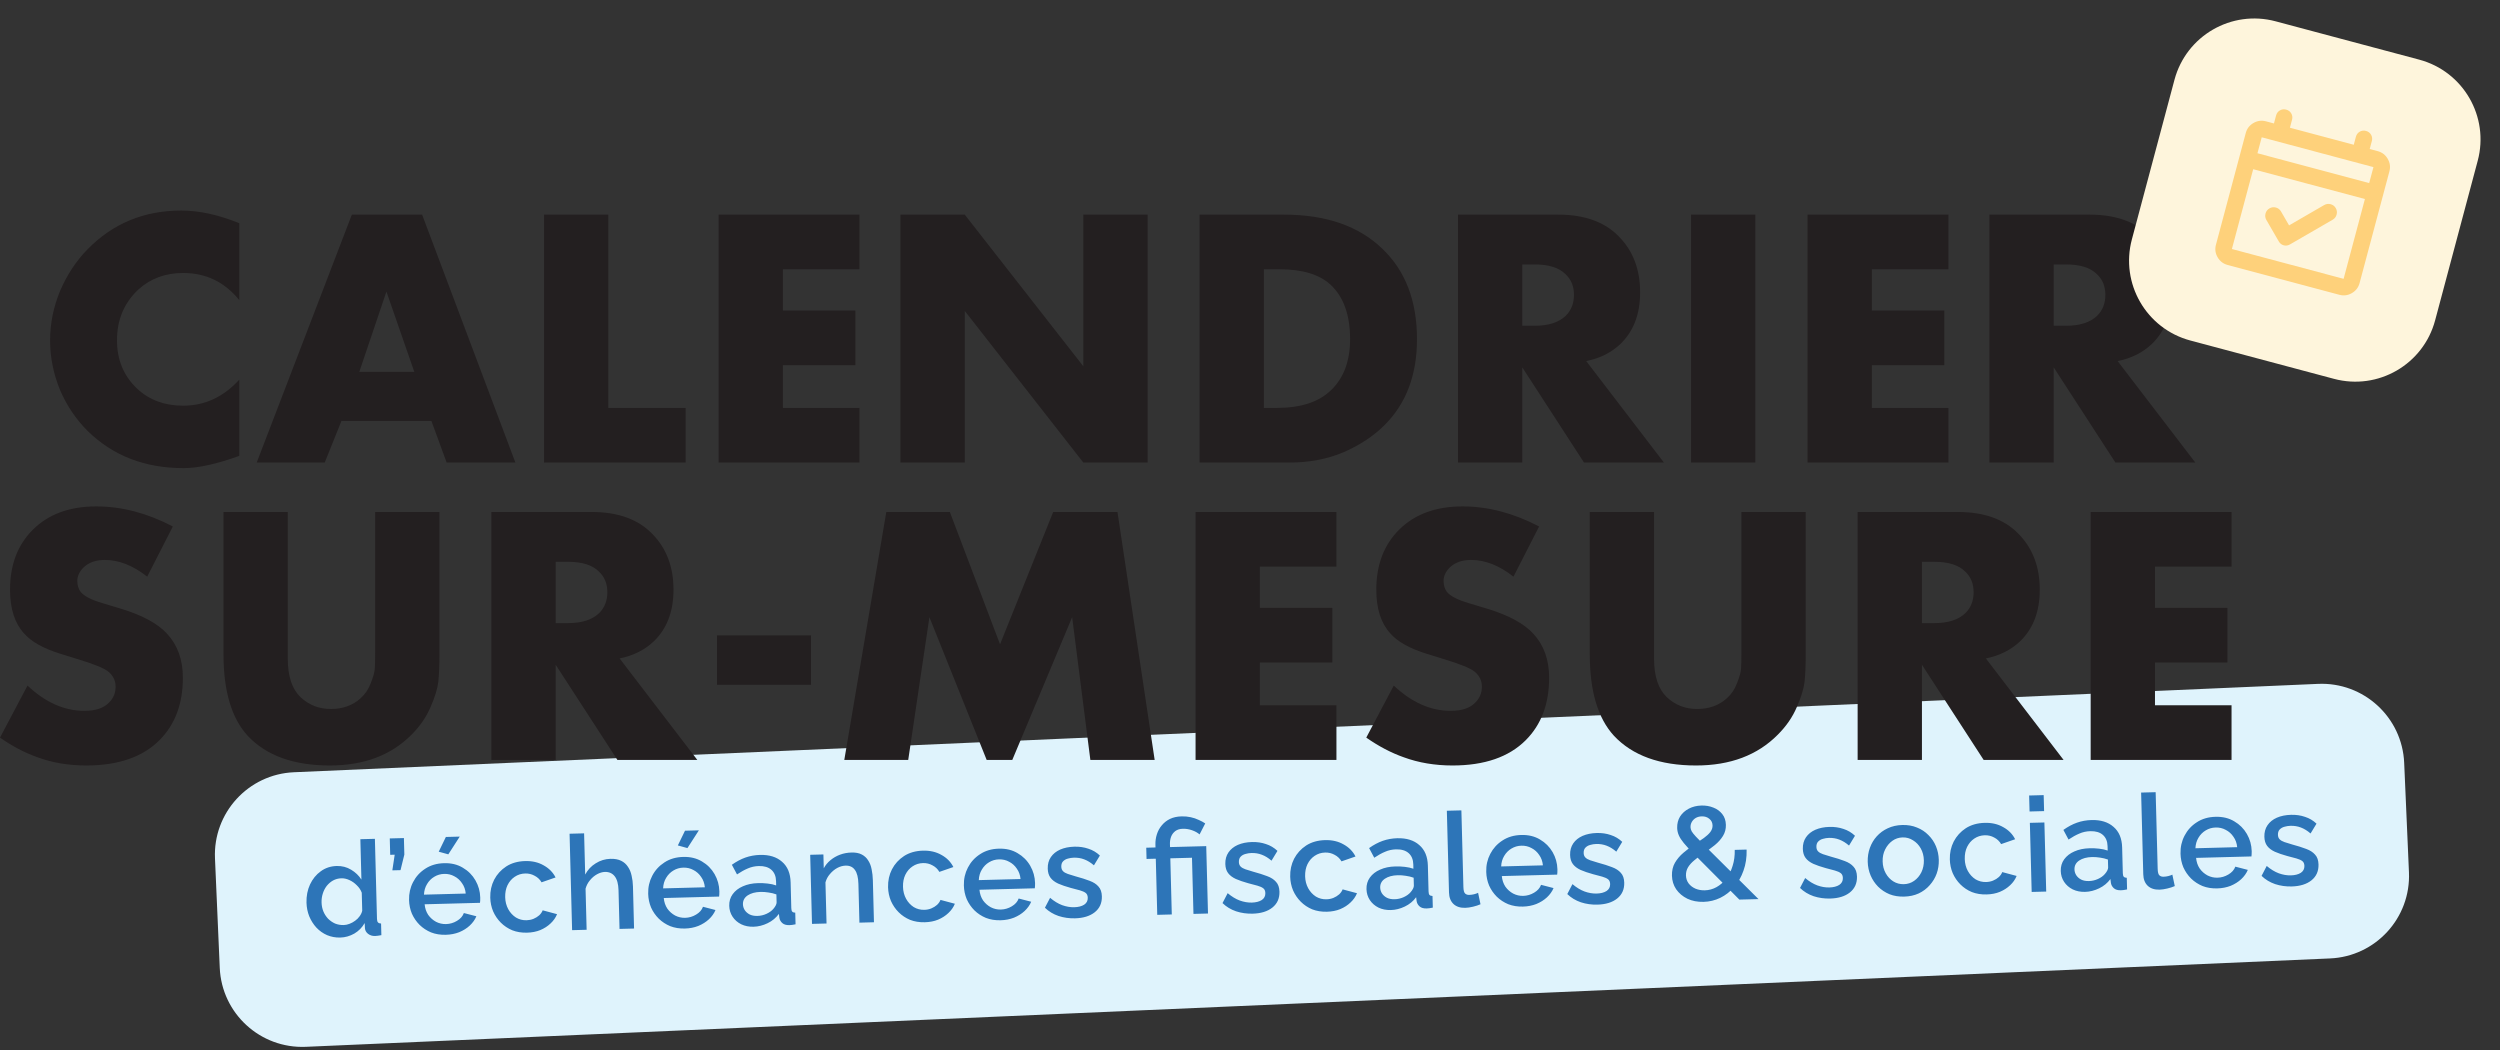 <svg width="238" height="100" viewBox="0 0 238 100" fill="none" xmlns="http://www.w3.org/2000/svg">
<rect x="0" y="0" width="238" height="100" fill="#333333" stroke="none"/>
<path d="M220.679 65.105L27.979 73.518C23.64 73.707 20.276 77.378 20.466 81.717L20.921 92.144C21.11 96.483 24.781 99.846 29.12 99.657L221.821 91.243C226.159 91.054 229.523 87.383 229.333 83.044L228.878 72.618C228.689 68.279 225.018 64.915 220.679 65.105Z" fill="#DFF3FC"/>
<path d="M29.178 85.929C29.162 85.3 29.273 84.726 29.511 84.208C29.757 83.682 30.098 83.261 30.535 82.948C30.971 82.626 31.479 82.458 32.057 82.443C32.56 82.43 33.016 82.547 33.426 82.797C33.843 83.046 34.17 83.361 34.407 83.74L34.306 79.892L35.69 79.856L35.889 87.477C35.893 87.637 35.925 87.749 35.986 87.814C36.047 87.88 36.144 87.915 36.278 87.921L36.307 89.027C36.048 89.076 35.848 89.102 35.705 89.106C35.445 89.113 35.221 89.043 35.033 88.897C34.853 88.75 34.756 88.572 34.742 88.363L34.716 87.873C34.476 88.299 34.145 88.635 33.723 88.881C33.302 89.118 32.86 89.243 32.399 89.255C31.946 89.267 31.525 89.19 31.134 89.024C30.753 88.858 30.415 88.619 30.121 88.308C29.836 87.997 29.609 87.637 29.439 87.231C29.277 86.824 29.19 86.39 29.178 85.929ZM34.484 86.709L34.439 84.986C34.34 84.719 34.183 84.485 33.968 84.281C33.761 84.067 33.526 83.902 33.263 83.783C33.008 83.664 32.755 83.608 32.503 83.614C32.209 83.622 31.943 83.692 31.703 83.824C31.472 83.956 31.271 84.129 31.1 84.343C30.938 84.557 30.814 84.799 30.729 85.07C30.644 85.341 30.605 85.623 30.613 85.916C30.62 86.218 30.678 86.502 30.786 86.768C30.893 87.025 31.042 87.256 31.232 87.46C31.43 87.657 31.652 87.81 31.898 87.921C32.153 88.024 32.427 88.072 32.72 88.064C32.905 88.059 33.088 88.02 33.271 87.949C33.462 87.876 33.64 87.78 33.804 87.658C33.977 87.536 34.121 87.394 34.234 87.231C34.355 87.069 34.439 86.894 34.484 86.709ZM37.35 82.858L37.575 81.367L37.147 81.378L37.106 79.819L38.452 79.784L38.493 81.355L38.129 82.838L37.35 82.858ZM42.439 88.992C41.928 89.006 41.46 88.93 41.036 88.765C40.621 88.591 40.258 88.353 39.948 88.051C39.638 87.74 39.394 87.386 39.215 86.987C39.045 86.581 38.954 86.147 38.942 85.686C38.926 85.065 39.054 84.495 39.325 83.977C39.597 83.449 39.984 83.024 40.487 82.7C40.991 82.368 41.586 82.193 42.273 82.175C42.961 82.157 43.556 82.301 44.059 82.606C44.571 82.904 44.971 83.305 45.261 83.809C45.551 84.313 45.704 84.859 45.719 85.445C45.722 85.546 45.721 85.642 45.715 85.735C45.708 85.819 45.702 85.89 45.695 85.949L40.425 86.088C40.46 86.472 40.574 86.809 40.766 87.098C40.967 87.378 41.216 87.598 41.514 87.758C41.811 87.909 42.128 87.981 42.463 87.972C42.832 87.963 43.178 87.862 43.5 87.668C43.83 87.475 44.05 87.226 44.16 86.921L45.351 87.229C45.217 87.552 45.006 87.847 44.72 88.115C44.441 88.374 44.107 88.583 43.717 88.745C43.326 88.898 42.901 88.981 42.439 88.992ZM40.363 85.17L44.338 85.066C44.303 84.689 44.185 84.362 43.985 84.081C43.792 83.792 43.548 83.572 43.25 83.421C42.961 83.261 42.64 83.185 42.288 83.195C41.944 83.203 41.627 83.295 41.338 83.471C41.057 83.637 40.828 83.87 40.652 84.168C40.475 84.458 40.379 84.793 40.363 85.17ZM42.679 81.334L41.767 81.081L42.447 79.679L43.768 79.644L42.679 81.334ZM50.171 88.79C49.659 88.804 49.192 88.727 48.768 88.562C48.352 88.388 47.989 88.146 47.679 87.836C47.369 87.525 47.125 87.166 46.946 86.76C46.776 86.353 46.685 85.919 46.673 85.459C46.657 84.837 46.78 84.268 47.044 83.749C47.315 83.231 47.699 82.809 48.193 82.486C48.697 82.162 49.296 81.992 49.992 81.973C50.663 81.955 51.25 82.091 51.752 82.38C52.263 82.661 52.642 83.044 52.89 83.534L51.556 83.996C51.398 83.724 51.178 83.516 50.897 83.372C50.625 83.219 50.325 83.147 49.998 83.156C49.629 83.165 49.296 83.271 49 83.471C48.711 83.664 48.483 83.93 48.316 84.269C48.157 84.601 48.083 84.985 48.094 85.421C48.105 85.84 48.203 86.22 48.388 86.559C48.573 86.89 48.815 87.151 49.114 87.345C49.42 87.53 49.758 87.618 50.127 87.608C50.354 87.602 50.571 87.559 50.778 87.478C50.994 87.388 51.18 87.274 51.336 87.136C51.491 86.989 51.6 86.831 51.663 86.662L53.032 87.029C52.898 87.359 52.692 87.654 52.413 87.913C52.143 88.172 51.817 88.382 51.436 88.543C51.062 88.695 50.64 88.778 50.171 88.79ZM60.362 88.397L58.979 88.433L58.883 84.748C58.867 84.153 58.746 83.711 58.521 83.424C58.295 83.136 57.985 82.997 57.591 83.007C57.348 83.014 57.098 83.088 56.842 83.228C56.585 83.369 56.359 83.56 56.164 83.8C55.969 84.031 55.829 84.299 55.745 84.604L55.847 88.515L54.464 88.552L54.223 79.371L55.607 79.334L55.71 83.258C55.95 82.807 56.284 82.45 56.714 82.187C57.143 81.916 57.609 81.774 58.112 81.76C58.523 81.749 58.864 81.812 59.136 81.948C59.408 82.083 59.623 82.275 59.781 82.522C59.947 82.761 60.063 83.044 60.13 83.369C60.206 83.686 60.248 84.024 60.258 84.385L60.362 88.397ZM65.204 88.396C64.692 88.41 64.225 88.334 63.801 88.169C63.385 87.995 63.023 87.757 62.712 87.454C62.402 87.144 62.158 86.79 61.98 86.391C61.81 85.985 61.719 85.55 61.707 85.09C61.69 84.469 61.818 83.899 62.09 83.38C62.361 82.853 62.749 82.428 63.252 82.104C63.755 81.772 64.35 81.597 65.038 81.579C65.726 81.561 66.321 81.705 66.824 82.01C67.335 82.308 67.736 82.709 68.026 83.213C68.316 83.717 68.469 84.263 68.484 84.849C68.487 84.95 68.485 85.046 68.479 85.138C68.473 85.223 68.466 85.294 68.46 85.353L63.19 85.492C63.225 85.876 63.339 86.213 63.531 86.502C63.731 86.782 63.98 87.002 64.278 87.162C64.576 87.314 64.892 87.385 65.228 87.376C65.597 87.366 65.942 87.266 66.264 87.072C66.595 86.879 66.815 86.63 66.924 86.325L68.115 86.633C67.981 86.956 67.771 87.251 67.484 87.519C67.206 87.777 66.871 87.987 66.481 88.149C66.091 88.302 65.665 88.385 65.204 88.396ZM63.128 84.574L67.102 84.47C67.067 84.093 66.95 83.765 66.749 83.485C66.557 83.196 66.312 82.976 66.014 82.825C65.725 82.665 65.404 82.589 65.052 82.598C64.708 82.607 64.392 82.699 64.103 82.875C63.822 83.041 63.593 83.274 63.416 83.572C63.239 83.862 63.143 84.196 63.128 84.574ZM65.444 80.738L64.531 80.485L65.212 79.083L66.532 79.048L65.444 80.738ZM69.423 86.235C69.412 85.815 69.52 85.448 69.747 85.131C69.981 84.806 70.306 84.554 70.721 84.376C71.136 84.189 71.62 84.087 72.173 84.073C72.466 84.065 72.765 84.079 73.068 84.112C73.379 84.146 73.653 84.206 73.891 84.292L73.88 83.877C73.868 83.416 73.72 83.059 73.436 82.806C73.153 82.554 72.751 82.434 72.231 82.448C71.862 82.458 71.516 82.534 71.193 82.676C70.869 82.811 70.526 83 70.163 83.245L69.673 82.326C70.102 82.021 70.532 81.792 70.964 81.638C71.405 81.484 71.868 81.4 72.355 81.388C73.235 81.365 73.933 81.581 74.448 82.037C74.972 82.485 75.245 83.136 75.267 83.992L75.331 86.445C75.335 86.604 75.364 86.717 75.416 86.782C75.476 86.848 75.573 86.883 75.708 86.888L75.737 87.994C75.612 88.023 75.499 88.042 75.399 88.053C75.298 88.064 75.215 88.072 75.147 88.073C74.854 88.081 74.63 88.015 74.475 87.876C74.321 87.738 74.228 87.572 74.198 87.38L74.15 87.004C73.875 87.38 73.518 87.675 73.079 87.888C72.639 88.101 72.193 88.213 71.741 88.225C71.305 88.237 70.912 88.159 70.564 87.991C70.215 87.816 69.941 87.576 69.74 87.27C69.539 86.965 69.433 86.62 69.423 86.235ZM73.622 86.527C73.72 86.415 73.796 86.305 73.852 86.194C73.908 86.084 73.935 85.986 73.933 85.902L73.913 85.148C73.676 85.061 73.427 85.001 73.166 84.966C72.904 84.922 72.648 84.904 72.396 84.91C71.893 84.924 71.485 85.035 71.172 85.245C70.867 85.454 70.719 85.734 70.728 86.087C70.733 86.279 70.788 86.463 70.894 86.636C71.007 86.809 71.162 86.948 71.358 87.052C71.562 87.155 71.81 87.203 72.104 87.196C72.406 87.188 72.693 87.122 72.967 86.997C73.241 86.872 73.459 86.716 73.622 86.527ZM83.201 87.799L81.817 87.836L81.721 84.15C81.705 83.538 81.593 83.092 81.383 82.812C81.184 82.532 80.89 82.397 80.504 82.407C80.236 82.415 79.97 82.489 79.705 82.63C79.448 82.771 79.219 82.961 79.015 83.202C78.811 83.434 78.667 83.702 78.583 84.006L78.686 87.917L77.302 87.954L77.13 81.376L78.388 81.343L78.422 82.663C78.582 82.366 78.793 82.108 79.057 81.892C79.327 81.667 79.633 81.491 79.974 81.364C80.315 81.237 80.678 81.17 81.063 81.16C81.457 81.149 81.782 81.212 82.038 81.347C82.301 81.484 82.508 81.675 82.656 81.923C82.814 82.162 82.922 82.445 82.981 82.771C83.048 83.088 83.086 83.427 83.096 83.787L83.201 87.799ZM88.042 87.798C87.531 87.811 87.063 87.736 86.639 87.571C86.223 87.397 85.861 87.155 85.55 86.844C85.24 86.533 84.996 86.175 84.817 85.768C84.648 85.362 84.556 84.928 84.544 84.466C84.528 83.846 84.651 83.276 84.915 82.757C85.186 82.238 85.57 81.818 86.064 81.494C86.568 81.171 87.168 81 87.864 80.981C88.534 80.964 89.121 81.1 89.624 81.388C90.135 81.668 90.514 82.053 90.761 82.542L89.427 83.004C89.269 82.731 89.049 82.524 88.769 82.38C88.496 82.227 88.196 82.156 87.869 82.165C87.5 82.174 87.168 82.279 86.871 82.48C86.582 82.672 86.355 82.938 86.187 83.278C86.028 83.61 85.954 83.993 85.966 84.429C85.977 84.848 86.075 85.227 86.26 85.567C86.444 85.897 86.686 86.16 86.985 86.353C87.292 86.538 87.63 86.626 87.999 86.616C88.225 86.611 88.442 86.567 88.65 86.486C88.865 86.397 89.051 86.283 89.207 86.144C89.362 85.997 89.472 85.839 89.535 85.67L90.904 86.037C90.769 86.368 90.563 86.662 90.285 86.921C90.014 87.18 89.689 87.39 89.307 87.551C88.933 87.704 88.512 87.786 88.042 87.798ZM95.258 87.609C94.746 87.623 94.279 87.547 93.855 87.382C93.439 87.208 93.076 86.97 92.766 86.668C92.456 86.356 92.212 86.003 92.034 85.605C91.864 85.197 91.773 84.764 91.761 84.303C91.744 83.682 91.872 83.113 92.144 82.594C92.415 82.066 92.803 81.641 93.306 81.317C93.809 80.985 94.404 80.81 95.092 80.792C95.78 80.774 96.375 80.918 96.877 81.223C97.389 81.52 97.79 81.921 98.08 82.426C98.37 82.93 98.522 83.475 98.538 84.062C98.541 84.163 98.539 84.259 98.533 84.352C98.526 84.436 98.52 84.507 98.513 84.566L93.244 84.704C93.279 85.09 93.392 85.426 93.584 85.715C93.785 85.995 94.034 86.215 94.332 86.375C94.629 86.526 94.946 86.598 95.281 86.589C95.651 86.58 95.996 86.478 96.318 86.285C96.649 86.091 96.869 85.843 96.978 85.538L98.169 85.846C98.035 86.169 97.825 86.463 97.538 86.732C97.26 86.99 96.925 87.2 96.535 87.361C96.145 87.515 95.719 87.597 95.258 87.609ZM93.182 83.787L97.156 83.683C97.121 83.306 97.003 82.978 96.803 82.698C96.611 82.409 96.366 82.19 96.068 82.038C95.779 81.877 95.458 81.802 95.106 81.811C94.762 81.82 94.446 81.912 94.157 82.088C93.876 82.254 93.647 82.487 93.47 82.786C93.293 83.075 93.197 83.409 93.182 83.787ZM102.348 87.424C101.794 87.438 101.268 87.364 100.769 87.2C100.269 87.029 99.839 86.768 99.477 86.416L99.969 85.472C100.355 85.797 100.738 86.031 101.12 86.172C101.509 86.312 101.893 86.379 102.27 86.368C102.655 86.358 102.968 86.279 103.208 86.13C103.447 85.973 103.563 85.751 103.555 85.466C103.55 85.256 103.483 85.103 103.355 85.006C103.226 84.909 103.039 84.826 102.794 84.756C102.557 84.687 102.27 84.611 101.932 84.528C101.459 84.397 101.061 84.26 100.738 84.118C100.416 83.967 100.171 83.78 100.006 83.558C99.841 83.336 99.754 83.048 99.745 82.697C99.734 82.269 99.833 81.901 100.043 81.594C100.253 81.286 100.549 81.048 100.93 80.878C101.32 80.709 101.771 80.617 102.283 80.604C102.761 80.591 103.203 80.656 103.609 80.796C104.024 80.928 104.39 81.145 104.709 81.447L104.142 82.38C103.841 82.12 103.534 81.93 103.22 81.813C102.915 81.695 102.586 81.641 102.235 81.65C102.034 81.655 101.841 81.685 101.658 81.74C101.474 81.787 101.322 81.875 101.199 82.004C101.085 82.124 101.03 82.293 101.036 82.512C101.041 82.687 101.095 82.829 101.198 82.935C101.301 83.042 101.456 83.13 101.658 83.2C101.861 83.27 102.111 83.348 102.407 83.432C102.922 83.57 103.362 83.71 103.726 83.851C104.091 83.984 104.373 84.166 104.572 84.395C104.779 84.616 104.888 84.928 104.898 85.33C104.915 85.968 104.689 86.473 104.22 86.846C103.76 87.21 103.136 87.403 102.348 87.424ZM110.031 81.748L109.151 81.771L109.123 80.702L110.003 80.678L109.996 80.414C109.987 80.07 110.033 79.742 110.134 79.429C110.235 79.107 110.391 78.823 110.602 78.574C110.814 78.316 111.072 78.112 111.379 77.962C111.694 77.811 112.062 77.73 112.481 77.719C112.791 77.711 113.081 77.737 113.351 77.797C113.63 77.857 113.884 77.942 114.113 78.054C114.351 78.157 114.559 78.269 114.738 78.39L114.2 79.436C114.01 79.273 113.772 79.141 113.484 79.04C113.196 78.937 112.901 78.891 112.6 78.899C112.314 78.907 112.077 78.98 111.888 79.119C111.707 79.258 111.573 79.438 111.487 79.658C111.408 79.878 111.373 80.106 111.378 80.34L111.387 80.642L114.833 80.552L115.001 86.967L113.617 87.003L113.477 81.657L111.415 81.712L111.554 87.056L110.171 87.093L110.031 81.748ZM119.254 86.981C118.701 86.995 118.174 86.921 117.675 86.757C117.175 86.586 116.744 86.325 116.383 85.974L116.874 85.029C117.26 85.355 117.644 85.588 118.025 85.729C118.415 85.87 118.798 85.936 119.176 85.926C119.562 85.915 119.874 85.836 120.114 85.687C120.353 85.53 120.468 85.309 120.461 85.024C120.456 84.814 120.389 84.66 120.26 84.563C120.132 84.466 119.945 84.383 119.7 84.314C119.463 84.244 119.176 84.168 118.838 84.085C118.365 83.954 117.967 83.817 117.645 83.675C117.322 83.524 117.078 83.338 116.913 83.115C116.747 82.894 116.66 82.606 116.651 82.254C116.64 81.826 116.739 81.458 116.949 81.151C117.159 80.844 117.455 80.605 117.837 80.435C118.227 80.266 118.677 80.174 119.188 80.161C119.666 80.148 120.108 80.213 120.515 80.353C120.929 80.485 121.296 80.702 121.614 81.004L121.047 81.937C120.747 81.677 120.44 81.487 120.126 81.37C119.821 81.252 119.493 81.198 119.14 81.207C118.939 81.212 118.747 81.242 118.564 81.298C118.381 81.344 118.227 81.432 118.105 81.561C117.991 81.682 117.936 81.851 117.942 82.069C117.947 82.245 118.001 82.386 118.104 82.492C118.208 82.599 118.361 82.687 118.564 82.757C118.768 82.827 119.017 82.905 119.313 82.989C119.828 83.127 120.268 83.267 120.633 83.409C120.997 83.541 121.278 83.723 121.477 83.953C121.685 84.174 121.793 84.485 121.804 84.888C121.821 85.525 121.595 86.03 121.127 86.403C120.667 86.768 120.042 86.96 119.254 86.981ZM126.325 86.796C125.813 86.809 125.345 86.733 124.921 86.568C124.506 86.394 124.143 86.152 123.833 85.841C123.523 85.531 123.279 85.172 123.1 84.766C122.93 84.359 122.839 83.925 122.827 83.464C122.811 82.843 122.934 82.274 123.197 81.755C123.469 81.237 123.852 80.815 124.347 80.492C124.851 80.168 125.451 79.997 126.147 79.979C126.817 79.961 127.404 80.097 127.906 80.386C128.417 80.666 128.797 81.05 129.044 81.539L127.71 82.002C127.552 81.73 127.332 81.521 127.052 81.377C126.779 81.225 126.479 81.153 126.152 81.162C125.783 81.171 125.451 81.277 125.153 81.477C124.865 81.67 124.637 81.936 124.469 82.275C124.31 82.607 124.237 82.991 124.248 83.427C124.259 83.846 124.357 84.225 124.542 84.564C124.727 84.895 124.969 85.157 125.267 85.351C125.574 85.536 125.912 85.624 126.281 85.613C126.508 85.608 126.725 85.565 126.932 85.484C127.148 85.394 127.334 85.28 127.49 85.142C127.645 84.995 127.755 84.837 127.817 84.667L129.186 85.035C129.052 85.365 128.846 85.66 128.567 85.919C128.297 86.178 127.971 86.388 127.59 86.548C127.216 86.701 126.795 86.784 126.325 86.796ZM130.089 84.645C130.078 84.226 130.186 83.858 130.413 83.542C130.648 83.217 130.972 82.965 131.388 82.787C131.802 82.599 132.286 82.499 132.839 82.485C133.133 82.477 133.431 82.49 133.734 82.524C134.045 82.558 134.32 82.618 134.556 82.704L134.546 82.289C134.534 81.827 134.386 81.471 134.103 81.218C133.819 80.965 133.417 80.846 132.897 80.859C132.529 80.869 132.183 80.945 131.859 81.088C131.535 81.222 131.192 81.412 130.829 81.656L130.339 80.737C130.768 80.433 131.198 80.203 131.631 80.049C132.071 79.895 132.535 79.812 133.021 79.799C133.901 79.776 134.599 79.993 135.115 80.449C135.638 80.897 135.911 81.548 135.933 82.404L135.998 84.856C136.002 85.015 136.03 85.127 136.082 85.194C136.143 85.259 136.24 85.294 136.374 85.299L136.404 86.406C136.278 86.434 136.165 86.454 136.065 86.465C135.965 86.476 135.881 86.482 135.814 86.485C135.521 86.492 135.296 86.427 135.142 86.288C134.987 86.15 134.895 85.984 134.864 85.792L134.817 85.415C134.542 85.792 134.184 86.087 133.745 86.299C133.305 86.512 132.86 86.625 132.407 86.636C131.971 86.648 131.579 86.57 131.23 86.403C130.882 86.228 130.607 85.987 130.406 85.682C130.205 85.377 130.1 85.031 130.089 84.645ZM134.288 84.939C134.386 84.827 134.463 84.715 134.519 84.605C134.575 84.494 134.601 84.398 134.599 84.314L134.579 83.559C134.342 83.473 134.093 83.412 133.832 83.377C133.57 83.334 133.314 83.315 133.062 83.322C132.56 83.335 132.151 83.446 131.838 83.656C131.533 83.865 131.385 84.146 131.395 84.498C131.399 84.691 131.454 84.874 131.56 85.048C131.674 85.221 131.828 85.359 132.024 85.463C132.228 85.567 132.477 85.615 132.77 85.607C133.072 85.599 133.36 85.533 133.633 85.409C133.907 85.284 134.126 85.127 134.288 84.939ZM137.74 77.183L139.124 77.147L139.315 84.429C139.323 84.765 139.38 84.977 139.483 85.067C139.586 85.156 139.712 85.199 139.863 85.195C140.031 85.191 140.186 85.17 140.327 85.133C140.478 85.095 140.607 85.05 140.714 84.997L140.944 86.086C140.745 86.175 140.507 86.252 140.233 86.318C139.958 86.384 139.711 86.42 139.493 86.426C139.024 86.438 138.651 86.318 138.376 86.065C138.101 85.804 137.957 85.438 137.945 84.969L137.74 77.183ZM144.987 86.307C144.475 86.32 144.008 86.245 143.584 86.08C143.168 85.906 142.806 85.668 142.495 85.366C142.186 85.054 141.941 84.701 141.763 84.303C141.593 83.895 141.501 83.462 141.49 83C141.473 82.38 141.601 81.81 141.873 81.292C142.145 80.764 142.532 80.339 143.035 80.015C143.538 79.683 144.133 79.508 144.821 79.49C145.509 79.472 146.104 79.616 146.607 79.921C147.118 80.218 147.518 80.619 147.809 81.123C148.099 81.627 148.252 82.173 148.267 82.76C148.269 82.86 148.268 82.957 148.262 83.05C148.256 83.134 148.25 83.205 148.243 83.264L142.973 83.402C143.008 83.787 143.122 84.124 143.314 84.413C143.514 84.693 143.763 84.913 144.061 85.072C144.359 85.224 144.675 85.296 145.011 85.287C145.38 85.278 145.725 85.176 146.047 84.983C146.378 84.789 146.598 84.541 146.708 84.236L147.898 84.544C147.765 84.866 147.554 85.161 147.268 85.429C146.988 85.688 146.654 85.898 146.264 86.059C145.874 86.213 145.448 86.295 144.987 86.307ZM142.911 82.485L146.885 82.381C146.85 82.004 146.733 81.676 146.532 81.395C146.341 81.107 146.095 80.887 145.798 80.736C145.508 80.575 145.188 80.5 144.836 80.509C144.491 80.518 144.175 80.61 143.886 80.785C143.605 80.952 143.376 81.185 143.199 81.483C143.022 81.773 142.926 82.107 142.911 82.485ZM152.077 86.121C151.524 86.135 150.997 86.062 150.498 85.898C149.999 85.727 149.568 85.466 149.206 85.114L149.697 84.17C150.084 84.495 150.467 84.729 150.849 84.87C151.239 85.01 151.622 85.076 151.999 85.066C152.385 85.056 152.697 84.977 152.937 84.828C153.176 84.671 153.292 84.449 153.285 84.164C153.279 83.954 153.212 83.801 153.083 83.703C152.955 83.607 152.768 83.523 152.524 83.454C152.287 83.385 151.999 83.309 151.662 83.225C151.188 83.095 150.79 82.958 150.468 82.816C150.145 82.665 149.901 82.478 149.736 82.256C149.57 82.034 149.483 81.746 149.474 81.395C149.463 80.967 149.562 80.599 149.772 80.291C149.982 79.984 150.279 79.746 150.66 79.576C151.05 79.407 151.501 79.315 152.012 79.302C152.49 79.289 152.932 79.353 153.338 79.493C153.753 79.625 154.119 79.843 154.437 80.144L153.871 81.078C153.57 80.817 153.263 80.628 152.95 80.51C152.645 80.393 152.316 80.338 151.964 80.347C151.762 80.353 151.57 80.383 151.387 80.438C151.204 80.485 151.051 80.573 150.928 80.702C150.814 80.822 150.76 80.991 150.765 81.209C150.77 81.385 150.824 81.527 150.927 81.633C151.031 81.74 151.184 81.828 151.387 81.898C151.591 81.968 151.84 82.046 152.136 82.13C152.652 82.267 153.091 82.407 153.456 82.549C153.82 82.682 154.102 82.863 154.301 83.093C154.508 83.314 154.617 83.626 154.628 84.028C154.644 84.666 154.419 85.171 153.95 85.543C153.489 85.908 152.866 86.101 152.077 86.121ZM165.585 85.642L161.177 81.214C160.807 80.837 160.514 80.518 160.296 80.255C160.08 79.993 159.922 79.749 159.825 79.525C159.726 79.301 159.674 79.067 159.667 78.824C159.656 78.413 159.748 78.05 159.941 77.735C160.142 77.419 160.422 77.168 160.777 76.983C161.133 76.797 161.533 76.699 161.978 76.687C162.389 76.676 162.768 76.742 163.116 76.884C163.463 77.017 163.745 77.224 163.962 77.504C164.179 77.775 164.293 78.116 164.304 78.527C164.314 78.912 164.223 79.263 164.029 79.578C163.837 79.894 163.576 80.186 163.247 80.455C162.918 80.723 162.552 80.989 162.148 81.252C161.835 81.469 161.551 81.686 161.296 81.903C161.041 82.111 160.842 82.334 160.697 82.573C160.561 82.803 160.496 83.061 160.503 83.346C160.511 83.631 160.597 83.884 160.762 84.107C160.927 84.321 161.146 84.487 161.417 84.605C161.689 84.716 161.984 84.767 162.302 84.759C162.696 84.748 163.067 84.646 163.414 84.453C163.762 84.259 164.069 83.99 164.337 83.648C164.605 83.297 164.809 82.889 164.947 82.424C165.095 81.959 165.161 81.454 165.147 80.909L166.278 80.879C166.298 81.616 166.198 82.286 165.979 82.888C165.768 83.489 165.471 84.008 165.088 84.447C164.713 84.885 164.274 85.227 163.768 85.475C163.271 85.715 162.742 85.842 162.18 85.857C161.602 85.872 161.087 85.772 160.637 85.558C160.186 85.334 159.83 85.033 159.568 84.654C159.315 84.275 159.182 83.846 159.17 83.368C159.158 82.899 159.251 82.489 159.452 82.14C159.661 81.782 159.929 81.465 160.258 81.187C160.595 80.902 160.932 80.645 161.27 80.418C161.632 80.174 161.946 79.96 162.21 79.777C162.473 79.585 162.678 79.396 162.824 79.207C162.97 79.01 163.04 78.803 163.035 78.585C163.027 78.317 162.925 78.105 162.728 77.951C162.539 77.788 162.299 77.711 162.004 77.718C161.787 77.724 161.595 77.775 161.43 77.872C161.273 77.968 161.15 78.093 161.062 78.246C160.974 78.4 160.932 78.569 160.937 78.753C160.941 78.879 160.977 79.008 161.047 79.14C161.118 79.264 161.248 79.429 161.438 79.634C161.628 79.83 161.891 80.1 162.227 80.444L167.409 85.594L165.585 85.642ZM174.234 85.541C173.68 85.556 173.154 85.481 172.655 85.319C172.154 85.146 171.724 84.885 171.363 84.534L171.854 83.589C172.24 83.915 172.624 84.148 173.005 84.289C173.395 84.431 173.778 84.496 174.156 84.486C174.541 84.476 174.854 84.396 175.093 84.248C175.332 84.09 175.448 83.869 175.441 83.584C175.435 83.375 175.368 83.221 175.24 83.124C175.112 83.026 174.925 82.943 174.679 82.874C174.443 82.805 174.156 82.728 173.818 82.645C173.344 82.514 172.946 82.378 172.624 82.235C172.302 82.084 172.057 81.898 171.892 81.675C171.727 81.454 171.639 81.167 171.63 80.814C171.619 80.387 171.719 80.019 171.929 79.711C172.139 79.404 172.434 79.165 172.816 78.996C173.206 78.826 173.656 78.734 174.168 78.721C174.646 78.709 175.088 78.773 175.495 78.913C175.909 79.045 176.276 79.262 176.594 79.564L176.027 80.498C175.727 80.237 175.419 80.048 175.106 79.93C174.801 79.813 174.472 79.758 174.12 79.767C173.919 79.772 173.726 79.803 173.543 79.858C173.36 79.905 173.207 79.993 173.085 80.122C172.971 80.242 172.916 80.411 172.922 80.63C172.927 80.806 172.98 80.947 173.084 81.053C173.188 81.16 173.341 81.248 173.544 81.318C173.747 81.388 173.997 81.466 174.293 81.55C174.808 81.687 175.248 81.827 175.613 81.969C175.977 82.102 176.258 82.283 176.457 82.513C176.664 82.734 176.773 83.045 176.784 83.448C176.801 84.085 176.574 84.59 176.106 84.964C175.646 85.328 175.021 85.521 174.234 85.541ZM181.279 85.357C180.759 85.37 180.292 85.294 179.876 85.129C179.46 84.955 179.098 84.713 178.787 84.402C178.485 84.092 178.25 83.737 178.08 83.338C177.91 82.932 177.818 82.498 177.807 82.037C177.795 81.576 177.863 81.138 178.011 80.722C178.16 80.307 178.377 79.941 178.662 79.623C178.956 79.297 179.305 79.04 179.712 78.853C180.126 78.657 180.59 78.553 181.101 78.54C181.613 78.526 182.076 78.607 182.492 78.78C182.916 78.945 183.278 79.183 183.58 79.494C183.89 79.797 184.13 80.151 184.3 80.558C184.47 80.965 184.561 81.399 184.573 81.859C184.586 82.321 184.517 82.759 184.369 83.174C184.22 83.581 183.998 83.947 183.705 84.273C183.42 84.6 183.07 84.861 182.656 85.057C182.249 85.243 181.791 85.343 181.279 85.357ZM179.228 82.012C179.239 82.431 179.337 82.806 179.522 83.137C179.707 83.468 179.949 83.726 180.247 83.911C180.546 84.097 180.88 84.184 181.248 84.174C181.609 84.165 181.933 84.06 182.222 83.859C182.518 83.651 182.75 83.376 182.918 83.036C183.085 82.687 183.162 82.308 183.152 81.897C183.141 81.477 183.043 81.103 182.858 80.772C182.673 80.441 182.427 80.183 182.121 79.998C181.822 79.805 181.492 79.713 181.132 79.722C180.763 79.732 180.435 79.841 180.146 80.05C179.858 80.259 179.63 80.534 179.463 80.873C179.295 81.205 179.217 81.585 179.228 82.012ZM189.122 85.151C188.61 85.164 188.143 85.089 187.719 84.924C187.303 84.75 186.94 84.508 186.63 84.197C186.32 83.887 186.076 83.528 185.897 83.121C185.727 82.715 185.636 82.281 185.624 81.819C185.608 81.199 185.731 80.63 185.995 80.111C186.266 79.592 186.65 79.171 187.144 78.847C187.648 78.524 188.248 78.353 188.944 78.335C189.614 78.317 190.201 78.453 190.703 78.742C191.215 79.022 191.594 79.406 191.841 79.895L190.507 80.358C190.349 80.085 190.129 79.877 189.849 79.733C189.576 79.581 189.276 79.509 188.949 79.518C188.58 79.527 188.248 79.632 187.95 79.833C187.662 80.025 187.434 80.291 187.266 80.631C187.107 80.963 187.034 81.347 187.045 81.782C187.056 82.201 187.154 82.581 187.339 82.92C187.524 83.251 187.766 83.513 188.064 83.707C188.371 83.891 188.709 83.979 189.078 83.969C189.305 83.964 189.522 83.92 189.729 83.839C189.945 83.75 190.131 83.636 190.287 83.497C190.442 83.35 190.552 83.192 190.615 83.023L191.983 83.39C191.849 83.721 191.643 84.016 191.365 84.274C191.094 84.533 190.769 84.743 190.387 84.904C190.013 85.057 189.592 85.139 189.122 85.151ZM193.415 84.913L193.243 78.335L194.626 78.299L194.799 84.877L193.415 84.913ZM193.214 77.254L193.174 75.732L194.558 75.695L194.598 77.217L193.214 77.254ZM196.184 82.915C196.173 82.496 196.281 82.128 196.507 81.811C196.743 81.487 197.067 81.234 197.482 81.056C197.897 80.869 198.38 80.768 198.934 80.754C199.227 80.746 199.526 80.759 199.829 80.793C200.14 80.827 200.415 80.887 200.651 80.973L200.64 80.558C200.629 80.096 200.481 79.74 200.198 79.487C199.914 79.235 199.512 79.115 198.992 79.129C198.623 79.138 198.277 79.214 197.953 79.357C197.63 79.492 197.287 79.68 196.924 79.925L196.434 79.007C196.863 78.702 197.293 78.472 197.725 78.319C198.166 78.164 198.629 78.081 199.116 78.068C199.996 78.045 200.694 78.262 201.209 78.718C201.733 79.166 202.005 79.817 202.028 80.673L202.092 83.125C202.097 83.284 202.125 83.397 202.177 83.463C202.237 83.528 202.334 83.563 202.469 83.568L202.498 84.675C202.373 84.704 202.26 84.723 202.16 84.734C202.059 84.745 201.976 84.752 201.909 84.754C201.615 84.761 201.391 84.696 201.236 84.557C201.082 84.419 200.99 84.253 200.959 84.061L200.912 83.684C200.636 84.061 200.279 84.356 199.84 84.568C199.4 84.781 198.954 84.894 198.502 84.906C198.066 84.917 197.674 84.84 197.325 84.672C196.977 84.497 196.702 84.256 196.501 83.951C196.3 83.646 196.194 83.301 196.184 82.915ZM200.382 83.208C200.481 83.096 200.557 82.985 200.613 82.875C200.669 82.764 200.696 82.667 200.694 82.583L200.674 81.828C200.437 81.742 200.187 81.682 199.926 81.646C199.665 81.603 199.409 81.584 199.157 81.591C198.654 81.604 198.246 81.716 197.933 81.925C197.628 82.135 197.48 82.415 197.49 82.768C197.494 82.96 197.549 83.144 197.655 83.317C197.768 83.49 197.923 83.629 198.119 83.733C198.322 83.836 198.572 83.884 198.865 83.876C199.167 83.868 199.455 83.802 199.728 83.678C200.002 83.553 200.22 83.397 200.382 83.208ZM203.835 75.453L205.218 75.416L205.41 82.698C205.418 83.034 205.474 83.246 205.577 83.336C205.68 83.426 205.807 83.468 205.958 83.464C206.126 83.46 206.281 83.439 206.422 83.402C206.573 83.365 206.701 83.319 206.808 83.266L207.039 84.355C206.84 84.444 206.602 84.521 206.327 84.587C206.052 84.653 205.806 84.689 205.587 84.695C205.118 84.707 204.746 84.587 204.471 84.334C204.195 84.073 204.052 83.707 204.039 83.238L203.835 75.453ZM211.081 84.576C210.57 84.59 210.102 84.514 209.679 84.349C209.263 84.175 208.9 83.937 208.59 83.635C208.28 83.324 208.036 82.97 207.857 82.572C207.688 82.165 207.596 81.731 207.585 81.27C207.568 80.649 207.696 80.079 207.967 79.561C208.239 79.033 208.626 78.608 209.13 78.284C209.633 77.952 210.228 77.777 210.915 77.759C211.604 77.741 212.199 77.885 212.702 78.191C213.213 78.488 213.613 78.889 213.904 79.393C214.194 79.897 214.346 80.442 214.362 81.029C214.364 81.13 214.363 81.226 214.356 81.319C214.351 81.403 214.344 81.474 214.338 81.533L209.068 81.671C209.103 82.056 209.216 82.393 209.409 82.682C209.609 82.962 209.858 83.182 210.156 83.342C210.453 83.493 210.77 83.565 211.105 83.556C211.475 83.547 211.82 83.445 212.142 83.252C212.472 83.059 212.693 82.81 212.802 82.505L213.993 82.813C213.859 83.136 213.649 83.43 213.362 83.699C213.083 83.957 212.749 84.167 212.359 84.329C211.968 84.482 211.543 84.564 211.081 84.576ZM209.005 80.754L212.98 80.65C212.945 80.273 212.827 79.945 212.627 79.665C212.435 79.376 212.19 79.156 211.892 79.005C211.603 78.845 211.282 78.769 210.93 78.778C210.586 78.787 210.27 78.879 209.981 79.055C209.7 79.221 209.471 79.454 209.294 79.752C209.117 80.042 209.021 80.376 209.005 80.754ZM218.172 84.391C217.618 84.405 217.092 84.331 216.593 84.167C216.094 83.996 215.663 83.735 215.301 83.383L215.792 82.439C216.178 82.764 216.562 82.998 216.944 83.139C217.333 83.279 217.717 83.346 218.094 83.335C218.479 83.325 218.792 83.246 219.031 83.097C219.27 82.94 219.387 82.718 219.379 82.433C219.373 82.224 219.307 82.07 219.178 81.973C219.05 81.876 218.863 81.793 218.618 81.723C218.381 81.654 218.094 81.578 217.756 81.495C217.282 81.364 216.885 81.227 216.562 81.085C216.24 80.934 215.995 80.748 215.83 80.525C215.665 80.303 215.578 80.016 215.568 79.664C215.557 79.236 215.657 78.868 215.867 78.561C216.077 78.253 216.373 78.015 216.754 77.845C217.144 77.676 217.595 77.584 218.107 77.571C218.585 77.558 219.027 77.622 219.433 77.763C219.848 77.894 220.214 78.111 220.532 78.413L219.965 79.347C219.665 79.087 219.358 78.897 219.045 78.779C218.739 78.662 218.411 78.608 218.059 78.617C217.857 78.622 217.665 78.652 217.481 78.707C217.298 78.754 217.146 78.842 217.023 78.971C216.909 79.091 216.855 79.261 216.86 79.478C216.865 79.654 216.918 79.796 217.022 79.902C217.126 80.009 217.279 80.097 217.482 80.167C217.685 80.237 217.935 80.315 218.231 80.399C218.747 80.537 219.186 80.677 219.551 80.817C219.915 80.951 220.197 81.132 220.396 81.362C220.603 81.583 220.712 81.895 220.722 82.297C220.739 82.935 220.513 83.44 220.045 83.813C219.584 84.177 218.96 84.37 218.172 84.391Z" fill="#2D75B8"/>
<path d="M22.78 36.144V43.398C20.633 44.176 18.864 44.566 17.472 44.566C13.792 44.566 10.749 43.386 8.343 41.027C7.21 39.895 6.326 38.574 5.689 37.064C5.075 35.531 4.769 33.986 4.769 32.429C4.769 30.801 5.087 29.22 5.724 27.687C6.385 26.154 7.257 24.832 8.343 23.724C10.749 21.27 13.721 20.044 17.26 20.044C18.958 20.044 20.798 20.445 22.78 21.247V28.572C21.388 26.849 19.607 25.988 17.437 25.988C15.762 25.988 14.346 26.507 13.19 27.545C11.822 28.819 11.138 30.435 11.138 32.393C11.138 34.257 11.775 35.79 13.049 36.993C14.205 38.078 15.667 38.621 17.437 38.621C19.489 38.621 21.27 37.795 22.78 36.144ZM42.52 44.035L41.069 40.072H32.506L30.914 44.035H24.438L33.497 20.433H40.185L49.066 44.035H42.52ZM34.205 35.401H39.441L36.788 27.758L34.205 35.401ZM51.79 20.433H57.911V38.833H65.271V44.035H51.79V20.433ZM81.822 20.433V25.635H74.533V29.562H81.433V34.764H74.533V38.833H81.822V44.035H68.411V20.433H81.822ZM91.845 44.035H85.723V20.433H91.845L103.133 34.87V20.433H109.254V44.035H103.133L91.845 29.598V44.035ZM122.761 44.035H114.197V20.433H122.23C126.24 20.433 129.366 21.518 131.607 23.688C133.801 25.788 134.898 28.654 134.898 32.287C134.898 35.684 133.872 38.409 131.819 40.461C130.781 41.499 129.484 42.36 127.927 43.044C126.37 43.705 124.648 44.035 122.761 44.035ZM120.319 25.635V38.833H121.557C123.846 38.833 125.568 38.267 126.724 37.135C127.927 35.979 128.528 34.363 128.528 32.287C128.528 29.999 127.915 28.277 126.688 27.121C125.627 26.13 123.999 25.635 121.805 25.635H120.319ZM138.801 20.433H148.355C150.856 20.433 152.778 21.129 154.123 22.521C155.468 23.889 156.14 25.658 156.14 27.828C156.14 29.904 155.515 31.544 154.264 32.747C153.392 33.573 152.306 34.115 151.009 34.375L158.405 44.035H150.797L144.923 34.976V44.035H138.801V20.433ZM144.923 25.175V31.013H146.09C147.412 31.013 148.402 30.695 149.063 30.058C149.582 29.539 149.841 28.878 149.841 28.076C149.841 27.25 149.57 26.59 149.027 26.095C148.414 25.481 147.435 25.175 146.09 25.175H144.923ZM160.986 20.433H167.108V44.035H160.986V20.433ZM185.49 20.433V25.635H178.201V29.562H185.101V34.764H178.201V38.833H185.49V44.035H172.079V20.433H185.49ZM189.391 20.433H198.945C201.446 20.433 203.368 21.129 204.713 22.521C206.057 23.889 206.73 25.658 206.73 27.828C206.73 29.904 206.105 31.544 204.854 32.747C203.982 33.573 202.896 34.115 201.599 34.375L208.994 44.035H201.387L195.513 34.976V44.035H189.391V20.433ZM195.513 25.175V31.013H196.68C198.001 31.013 198.992 30.695 199.653 30.058C200.172 29.539 200.431 28.878 200.431 28.076C200.431 27.25 200.16 26.59 199.617 26.095C199.004 25.481 198.025 25.175 196.68 25.175H195.513ZM0 70.22L2.619 65.266C4.317 66.87 6.122 67.672 8.032 67.672C9.118 67.672 9.908 67.401 10.403 66.858C10.804 66.457 11.005 65.962 11.005 65.372C11.005 64.806 10.781 64.334 10.332 63.957C9.955 63.627 8.941 63.214 7.289 62.718L5.697 62.223C4.116 61.727 2.984 61.091 2.3 60.312C1.404 59.345 0.955 57.953 0.955 56.137C0.955 53.778 1.675 51.879 3.114 50.44C4.6 48.953 6.617 48.21 9.165 48.21C11.595 48.21 14.024 48.847 16.454 50.121L14.013 54.898C12.668 53.837 11.323 53.306 9.979 53.306C9.129 53.306 8.457 53.542 7.962 54.014C7.561 54.415 7.36 54.839 7.36 55.287C7.36 55.712 7.466 56.066 7.679 56.349C8.009 56.75 8.693 57.104 9.731 57.411L11.606 57.977C13.588 58.59 15.015 59.368 15.888 60.312C16.902 61.397 17.41 62.801 17.41 64.523C17.41 67 16.666 68.981 15.18 70.468C13.576 72.072 11.252 72.874 8.209 72.874C6.535 72.874 4.989 72.614 3.574 72.095C2.371 71.671 1.18 71.046 0 70.22ZM21.277 48.741H27.398V62.718C27.398 64.37 27.799 65.585 28.602 66.363C29.404 67.118 30.371 67.495 31.503 67.495C32.636 67.495 33.579 67.153 34.334 66.469C34.759 66.092 35.077 65.62 35.289 65.054C35.525 64.464 35.655 64.004 35.679 63.674C35.702 63.32 35.714 62.825 35.714 62.188V48.741H41.836V62.294C41.836 63.332 41.8 64.193 41.73 64.877C41.659 65.537 41.411 66.351 40.986 67.318C40.585 68.262 39.984 69.135 39.182 69.937C37.247 71.895 34.652 72.874 31.397 72.874C27.953 72.874 25.346 71.93 23.577 70.043C22.044 68.368 21.277 65.785 21.277 62.294V48.741ZM46.779 48.741H56.333C58.834 48.741 60.756 49.437 62.101 50.829C63.446 52.197 64.118 53.966 64.118 56.137C64.118 58.213 63.493 59.852 62.242 61.055C61.37 61.881 60.284 62.423 58.987 62.683L66.382 72.343H58.775L52.901 63.285V72.343H46.779V48.741ZM52.901 53.483V59.321H54.068C55.389 59.321 56.38 59.003 57.041 58.366C57.56 57.847 57.819 57.186 57.819 56.384C57.819 55.559 57.548 54.898 57.005 54.403C56.392 53.789 55.413 53.483 54.068 53.483H52.901ZM68.256 65.195V60.489H77.209V65.195H68.256ZM86.463 72.343H80.377L84.376 48.741H90.426L95.203 61.338L100.263 48.741H106.385L109.924 72.343H103.802L102.068 58.755L96.371 72.343H93.93L88.48 58.755L86.463 72.343ZM127.229 48.741V53.943H119.939V57.871H126.839V63.072H119.939V67.141H127.229V72.343H113.818V48.741H127.229ZM130.069 70.22L132.687 65.266C134.386 66.87 136.19 67.672 138.101 67.672C139.186 67.672 139.977 67.401 140.472 66.858C140.873 66.457 141.074 65.962 141.074 65.372C141.074 64.806 140.85 64.334 140.401 63.957C140.024 63.627 139.009 63.214 137.358 62.718L135.766 62.223C134.185 61.727 133.053 61.091 132.369 60.312C131.472 59.345 131.024 57.953 131.024 56.137C131.024 53.778 131.744 51.879 133.183 50.44C134.669 48.953 136.686 48.21 139.234 48.21C141.663 48.21 144.093 48.847 146.523 50.121L144.081 54.898C142.737 53.837 141.392 53.306 140.047 53.306C139.198 53.306 138.526 53.542 138.03 54.014C137.629 54.415 137.429 54.839 137.429 55.287C137.429 55.712 137.535 56.066 137.747 56.349C138.078 56.75 138.762 57.104 139.8 57.411L141.675 57.977C143.657 58.59 145.084 59.368 145.957 60.312C146.971 61.397 147.478 62.801 147.478 64.523C147.478 67 146.735 68.981 145.249 70.468C143.645 72.072 141.321 72.874 138.278 72.874C136.603 72.874 135.058 72.614 133.643 72.095C132.44 71.671 131.248 71.046 130.069 70.22ZM151.346 48.741H157.467V62.718C157.467 64.37 157.868 65.585 158.67 66.363C159.472 67.118 160.44 67.495 161.572 67.495C162.704 67.495 163.648 67.153 164.403 66.469C164.827 66.092 165.146 65.62 165.358 65.054C165.594 64.464 165.724 64.004 165.747 63.674C165.771 63.32 165.783 62.825 165.783 62.188V48.741H171.904V62.294C171.904 63.332 171.869 64.193 171.798 64.877C171.727 65.537 171.48 66.351 171.055 67.318C170.654 68.262 170.053 69.135 169.251 69.937C167.316 71.895 164.721 72.874 161.466 72.874C158.022 72.874 155.415 71.93 153.646 70.043C152.112 68.368 151.346 65.785 151.346 62.294V48.741ZM176.847 48.741H186.401C188.902 48.741 190.824 49.437 192.169 50.829C193.514 52.197 194.186 53.966 194.186 56.137C194.186 58.213 193.561 59.852 192.311 61.055C191.438 61.881 190.353 62.423 189.055 62.683L196.451 72.343H188.843L182.969 63.285V72.343H176.847V48.741ZM182.969 53.483V59.321H184.137C185.458 59.321 186.449 59.003 187.109 58.366C187.628 57.847 187.888 57.186 187.888 56.384C187.888 55.559 187.616 54.898 187.074 54.403C186.46 53.789 185.481 53.483 184.137 53.483H182.969ZM212.443 48.741V53.943H205.154V57.871H212.054V63.072H205.154V67.141H212.443V72.343H199.032V48.741H212.443Z" fill="#231F20"/>
<path d="M230.31 5.678L216.634 2.028C212.438 0.908 208.129 3.401 207.009 7.597L202.954 22.792C201.834 26.988 204.328 31.298 208.524 32.417L222.199 36.067C226.395 37.187 230.704 34.694 231.824 30.498L235.879 15.303C236.999 11.107 234.506 6.797 230.31 5.678Z" fill="#FEF5DC"/>
<path d="M217.919 21.456L221.264 19.52C221.456 19.409 221.661 19.382 221.875 19.439C222.091 19.497 222.254 19.622 222.365 19.814C222.477 20.007 222.504 20.211 222.446 20.426C222.389 20.641 222.264 20.805 222.072 20.916L218.005 23.269C217.812 23.381 217.615 23.409 217.412 23.355C217.21 23.301 217.053 23.178 216.941 22.985L215.758 20.94C215.646 20.747 215.619 20.544 215.677 20.328C215.734 20.113 215.859 19.95 216.052 19.838C216.244 19.727 216.448 19.7 216.664 19.757C216.879 19.815 217.042 19.94 217.153 20.132L217.919 21.456ZM212.071 25.226C211.653 25.114 211.335 24.87 211.117 24.493C210.898 24.116 210.845 23.718 210.957 23.301L213.796 12.664C213.907 12.246 214.151 11.928 214.529 11.71C214.905 11.492 215.302 11.439 215.721 11.55L216.48 11.753L216.683 10.993C216.741 10.778 216.862 10.617 217.046 10.51C217.231 10.403 217.43 10.379 217.646 10.436C217.861 10.494 218.022 10.615 218.129 10.799C218.235 10.984 218.26 11.184 218.202 11.399L218 12.159L224.078 13.781L224.281 13.021C224.338 12.806 224.459 12.645 224.643 12.538C224.828 12.431 225.028 12.406 225.243 12.464C225.458 12.521 225.619 12.642 225.726 12.827C225.833 13.011 225.857 13.211 225.8 13.426L225.597 14.186L226.357 14.389C226.775 14.501 227.093 14.745 227.311 15.122C227.529 15.499 227.583 15.896 227.471 16.314L224.632 26.95C224.521 27.368 224.276 27.686 223.899 27.904C223.522 28.123 223.125 28.176 222.707 28.064L212.071 25.226ZM212.476 23.706L223.112 26.545L225.14 18.948L214.504 16.109L212.476 23.706ZM214.909 14.589L225.546 17.428L225.952 15.909L215.315 13.07L214.909 14.589Z" fill="#FED17B"/>
</svg>
